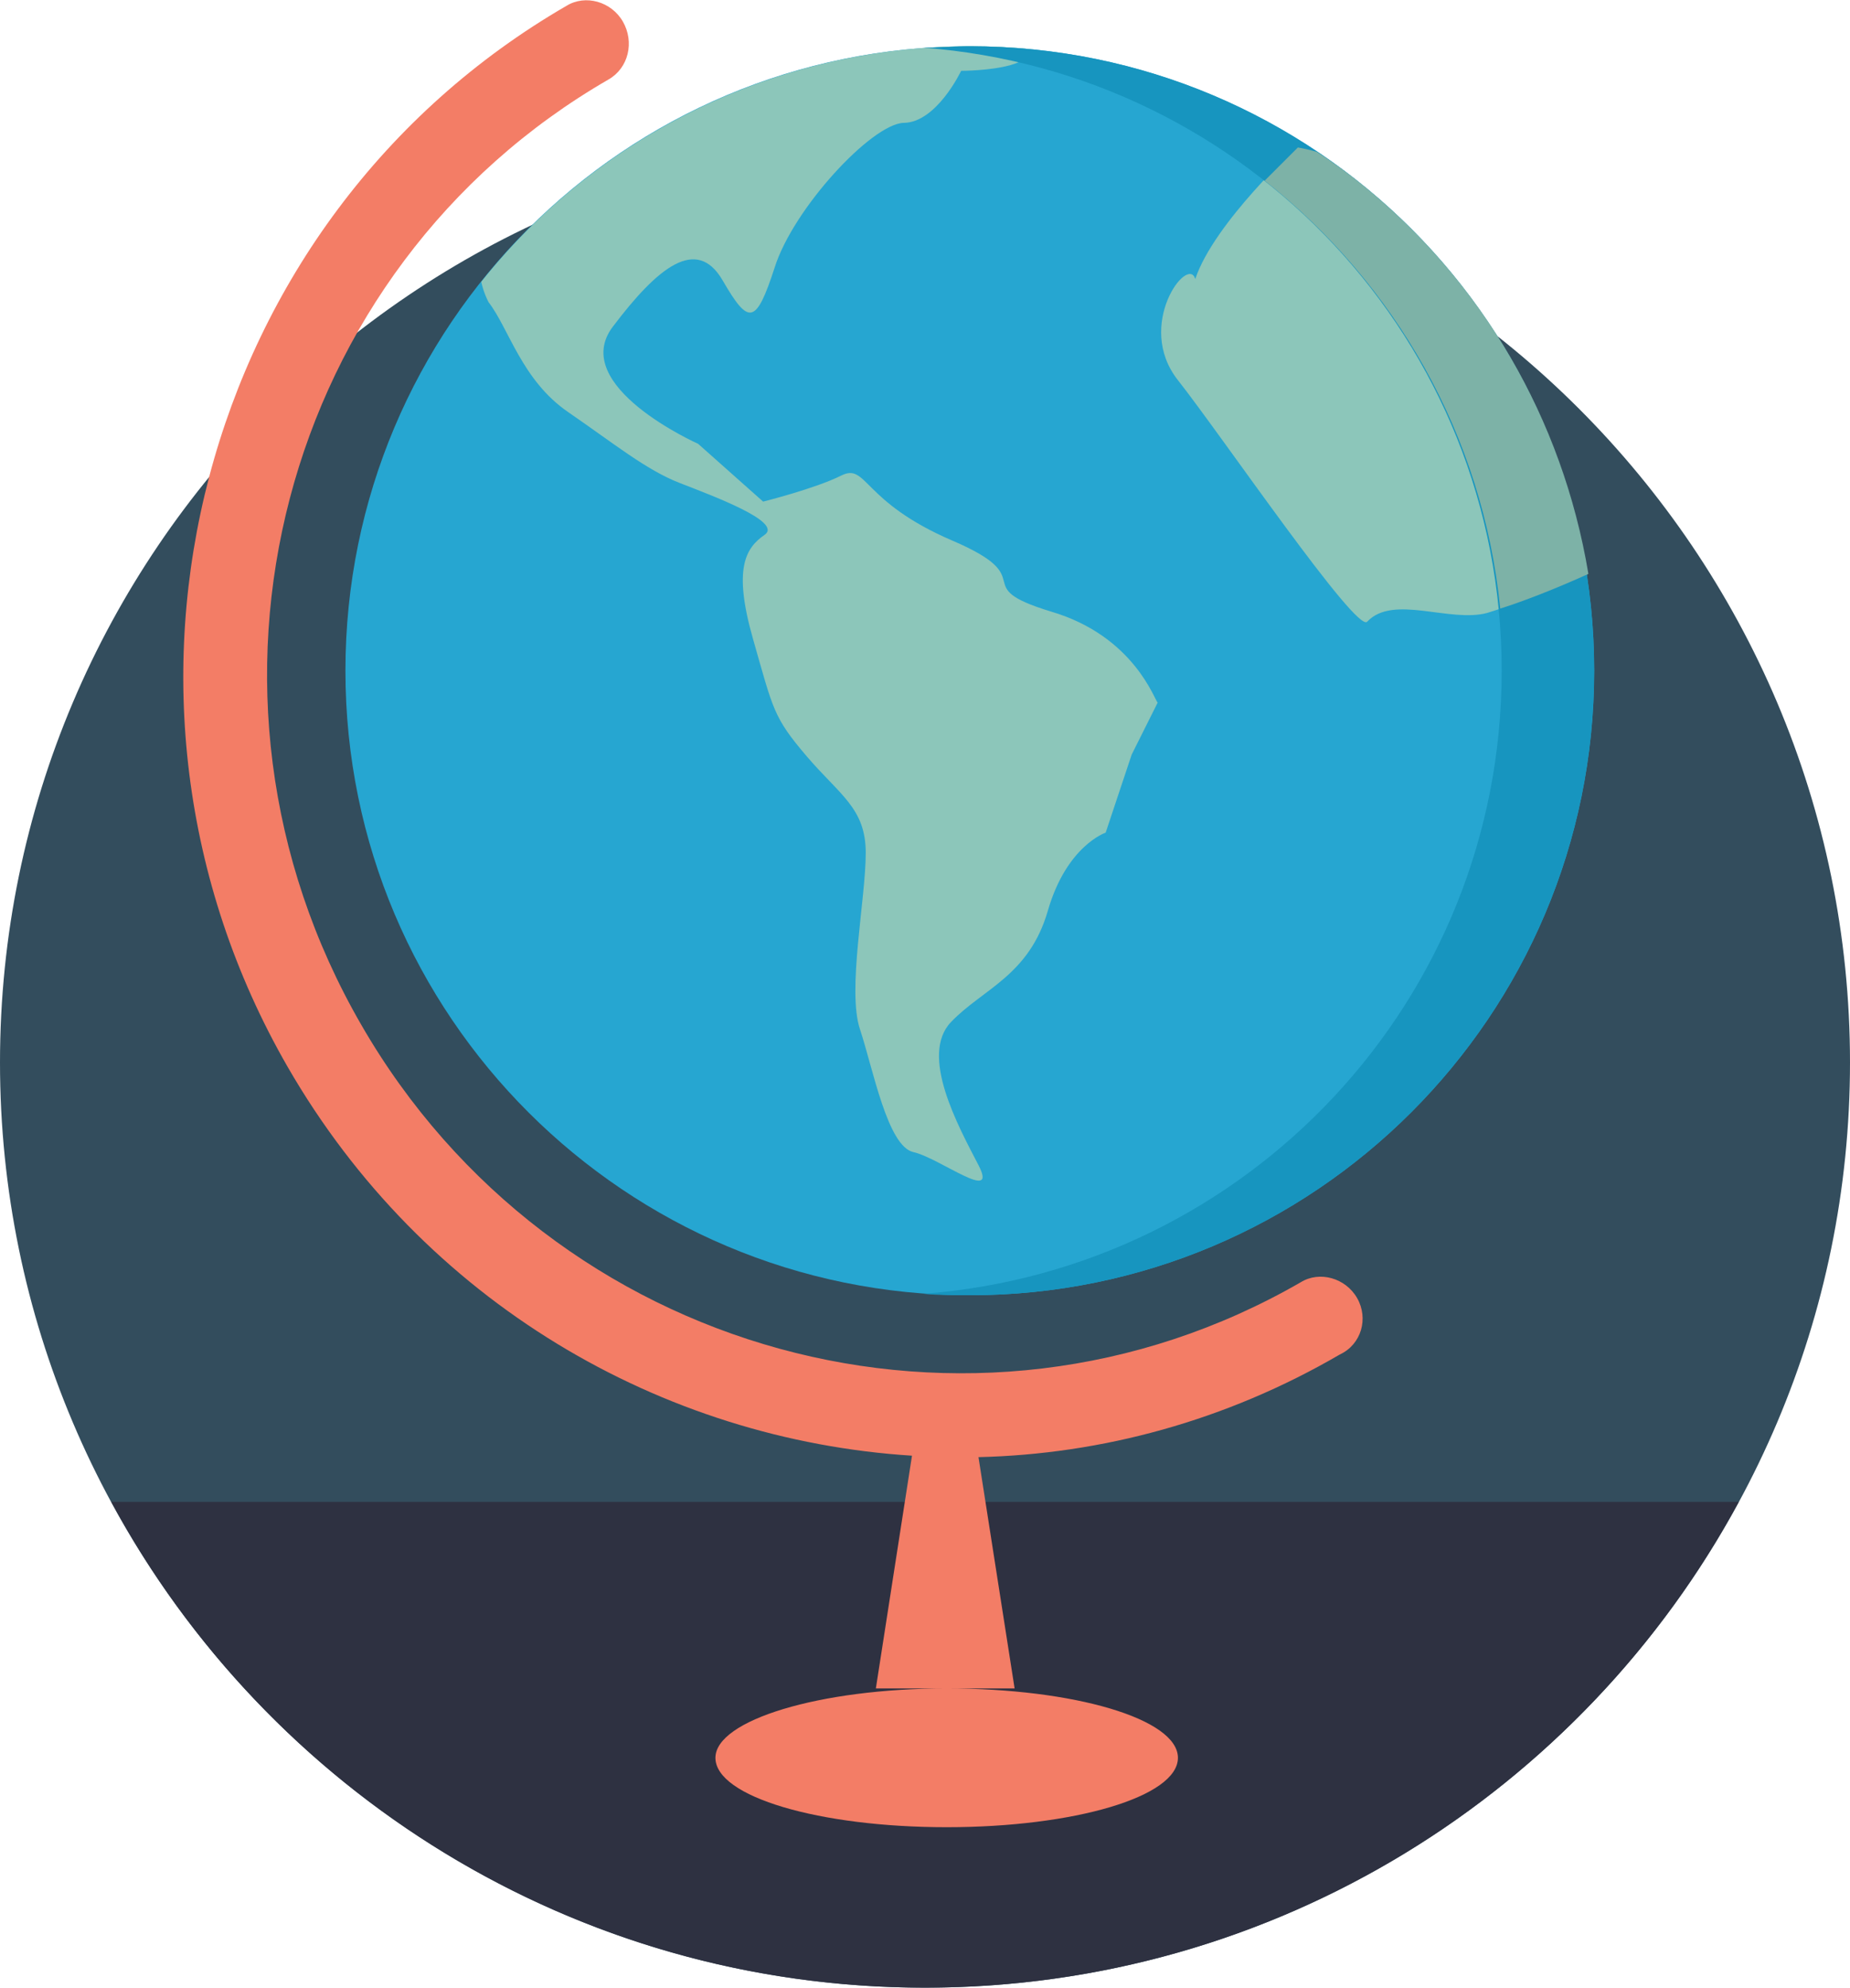 <?xml version="1.0" encoding="utf-8"?>
<!-- Generator: Adobe Illustrator 18.0.0, SVG Export Plug-In . SVG Version: 6.00 Build 0)  -->
<!DOCTYPE svg PUBLIC "-//W3C//DTD SVG 1.1//EN" "http://www.w3.org/Graphics/SVG/1.1/DTD/svg11.dtd">
<svg version="1.1" id="Layer_1" xmlns="http://www.w3.org/2000/svg" xmlns:xlink="http://www.w3.org/1999/xlink" x="0px" y="0px"
	 viewBox="0 -9.5 128 137.5" enable-background="new 0 -9.5 128 137.5" xml:space="preserve">
<path fill="#334D5D" d="M64,0c35.3,0,64,28.7,64,64c0,35.3-28.7,64-64,64C28.7,128,0,99.3,0,64C0,28.7,28.7,0,64,0z"/>
<path fill="#2E3141" d="M7.7,94.4c10.8,20,32,33.6,56.3,33.6c24.3,0,45.5-13.6,56.3-33.6H7.7z"/>
<path fill="#F37D66" d="M49.5,112.1c0,2.7,7.2,4.8,16,4.8s16-2.1,16-4.8s-7.2-4.8-16-4.8S49.5,109.5,49.5,112.1z M93.9,80.3
	c-0.8-1.4-2.6-1.9-3.9-1.1c-22.7,13.1-51.8,5.1-65-17.8C11.7,38.4,19.4,9.1,42.1-4c1.4-0.8,1.8-2.6,1-4c-0.8-1.4-2.6-1.9-3.9-1.1
	C13.8,5.6,5.1,38.6,19.9,64.3c9.4,16.3,25.9,25.8,43.2,26.9l-2.5,16.1h9.6l-2.5-16c8.5-0.2,17.1-2.5,25-7.1
	C94.2,83.5,94.7,81.7,93.9,80.3z"/>
<path fill="#26A6D1" d="M67.1-6.3c23.9,0,43.2,19.4,43.2,43.2c0,23.9-19.4,43.2-43.2,43.2S23.9,60.8,23.9,36.9
	C23.9,13,43.2-6.3,67.1-6.3z"/>
<g>
	<defs>
		<circle id="SVGID_1_" cx="67.1" cy="36.9" r="43.2"/>
	</defs>
	<clipPath id="SVGID_2_">
		<use xlink:href="#SVGID_1_"  overflow="visible"/>
	</clipPath>
	<path clip-path="url(#SVGID_2_)" fill="#8CC6BA" d="M72.7,32.8c-5.9-1.8-0.5-2.2-6.8-4.9c-6.3-2.7-5.9-5.4-7.7-4.5
		c-1.8,0.9-5.4,1.8-5.4,1.8l-4.5-4c0,0-9-4-5.9-8.1c3.1-4.1,5.8-6.3,7.6-3.2c1.8,3.1,2.3,3.1,3.6-0.9c1.3-4.1,6.7-9.9,8.9-10
		c2.3,0,4-3.6,4-3.6s8.1,0,3.1-3.2C53-9,29,1.9,33.8,11.4c1.4,1.8,2.3,5.4,5.5,7.6c3.2,2.2,5.4,4,7.7,4.9c2.3,0.9,7.2,2.7,5.9,3.6
		c-1.3,0.9-2.2,2.3-0.8,7.2c1.4,4.9,1.4,5.4,3.7,8.1c2.3,2.7,4.1,3.6,4.1,6.7c0,3.2-1.3,9.5-0.4,12.2c0.9,2.7,1.9,8.1,3.7,8.5
		c1.8,0.4,5.9,3.6,4.5,0.9c-1.4-2.7-4.1-7.6-1.9-9.9c2.2-2.3,5.4-3.2,6.7-7.7c1.3-4.5,4-5.4,4-5.4l1.8-5.4l1.8-3.6
		C79.9,39,78.5,34.5,72.7,32.8z M94.4,3.4c-0.7-2.2-4.6-2.8-4.6-2.8s-5.8,5.3-7.1,9.2c-0.5-1.7-4.2,3.2-1.2,7
		c3,3.8,12.4,17.6,13.1,16.7c1.8-1.9,5.7,0.1,8.3-0.6c2.6-0.8,10.2-3.6,11.5-5.4C121.9,17.1,92.4-3,94.4,3.4z"/>
</g>
<path fill="#1795BF" d="M67.1-6.3c-1.1,0-2.1,0.1-3.2,0.1c22.4,1.7,40,20.3,40,43.1c0,22.8-17.6,41.4-40,43.1c1,0.1,2.1,0.1,3.2,0.1
	c23.9,0,43.2-19.4,43.2-43.2C110.3,13,91-6.3,67.1-6.3z"/>
<path fill="#7DB2A7" d="M94.4,3.4L94.4,3.4L94.4,3.4c-1.1-0.9-2.2-1.7-3.3-2.4c-0.7-0.2-1.3-0.3-1.3-0.3s-1,1-2.3,2.3
	c9,7.1,15.1,17.6,16.3,29.6c1.6-0.5,3.9-1.4,6.1-2.4C108.1,19.4,102.5,10,94.4,3.4z"/>
</svg>
